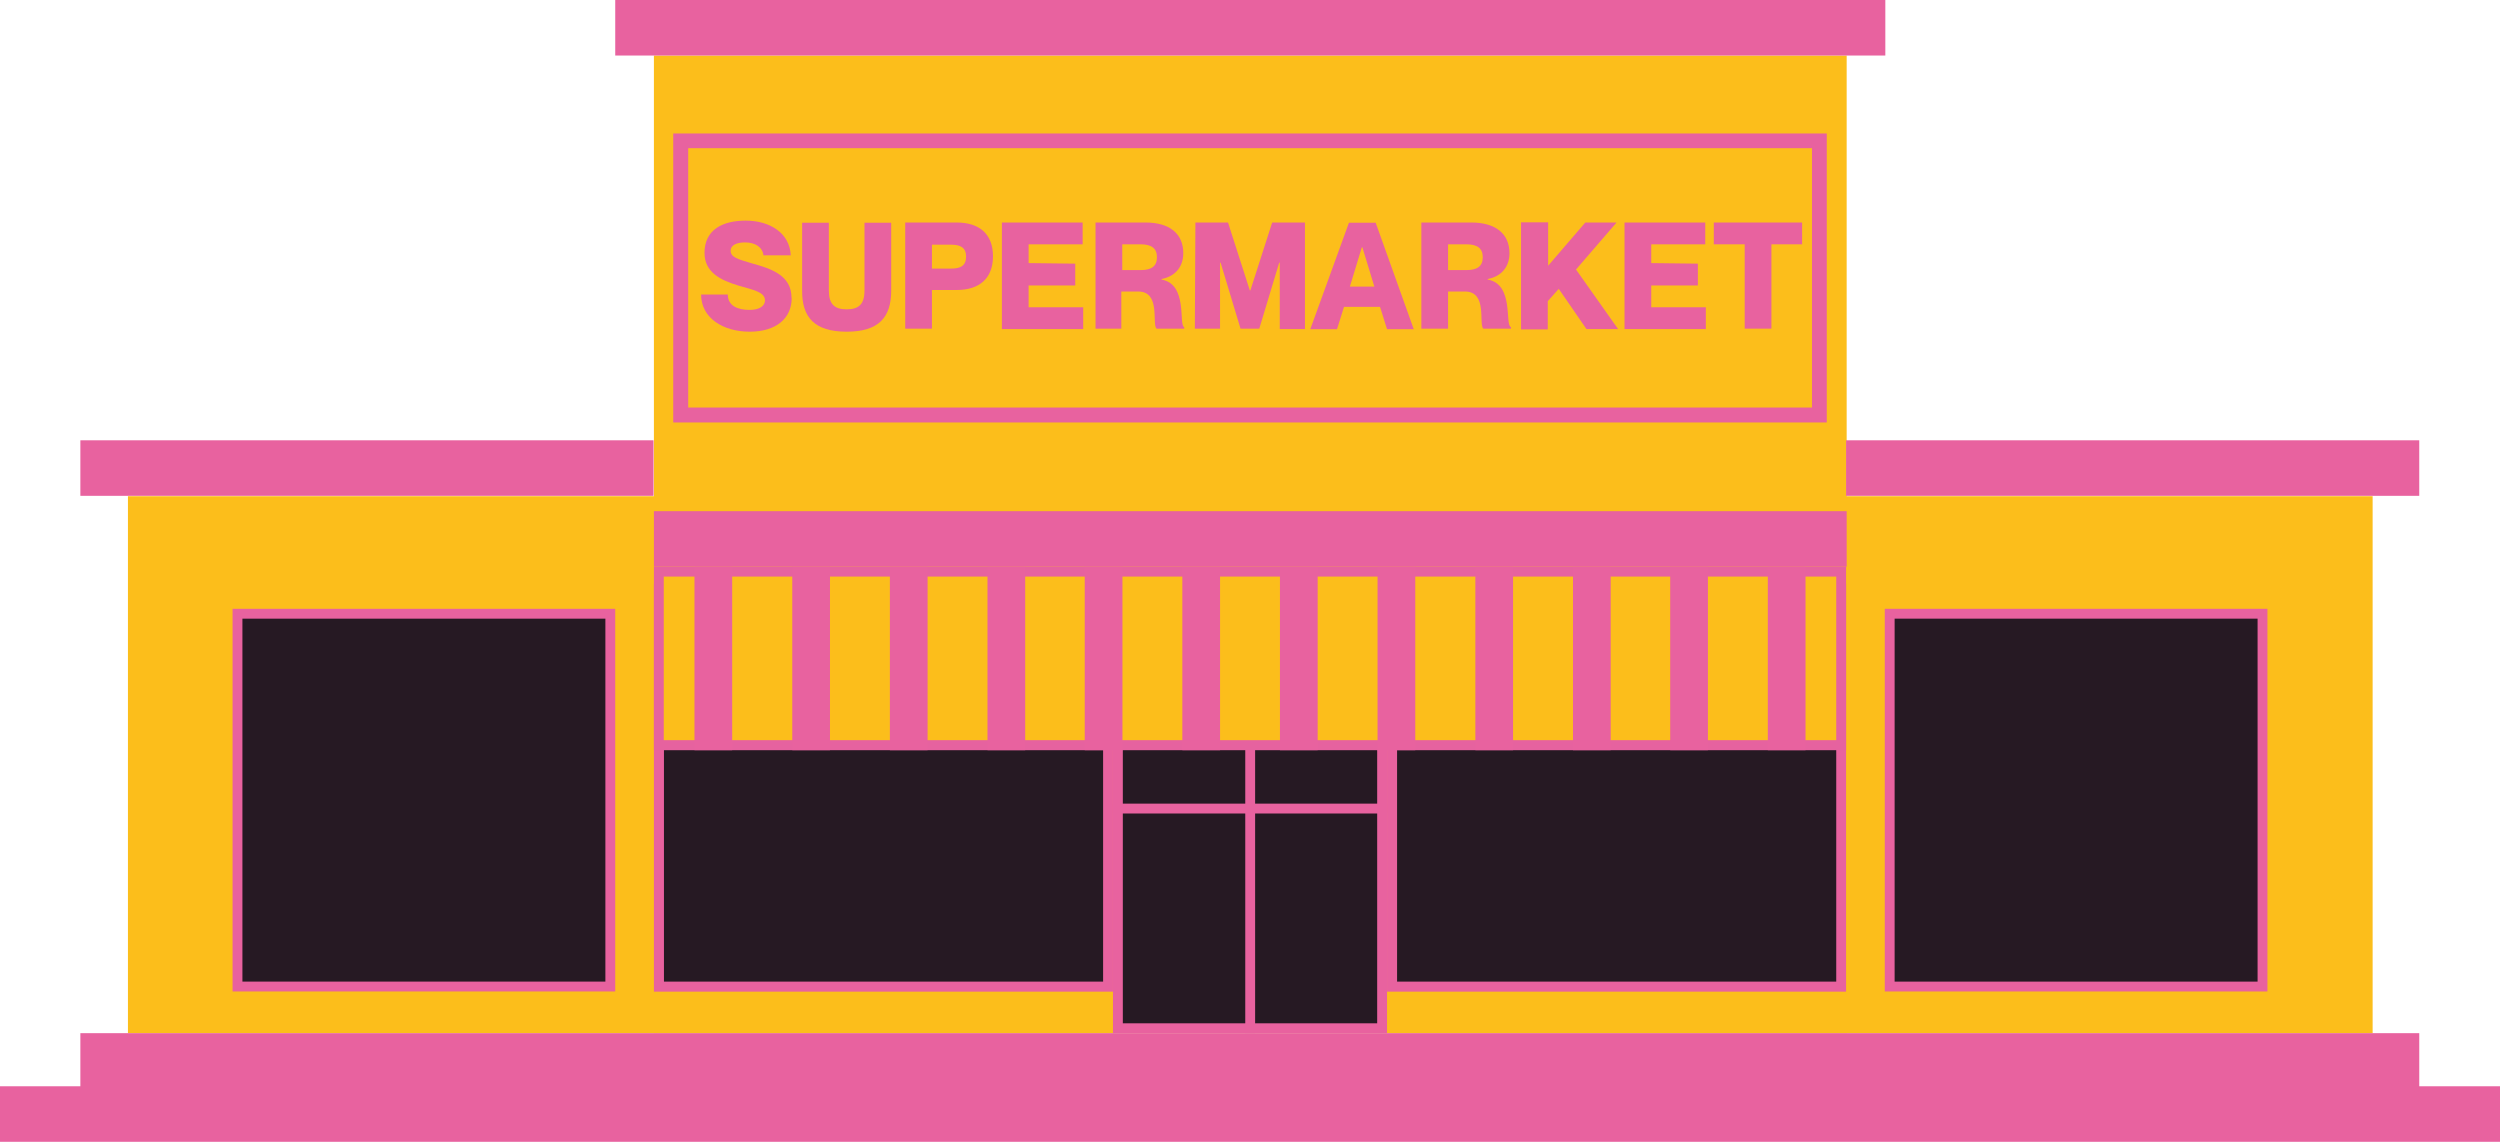 <?xml version="1.0" encoding="UTF-8"?>
<svg id="Calque_2" data-name="Calque 2" xmlns="http://www.w3.org/2000/svg" viewBox="0 0 131.9 60.24">
  <defs>
    <style>
      .cls-1 {
        fill: none;
        stroke: #e8629f;
        stroke-miterlimit: 10;
        stroke-width: .52px;
      }

      .cls-2 {
        fill: #e8629f;
      }

      .cls-3 {
        fill: #fcbe1b;
      }

      .cls-4 {
        fill: #e6629f;
      }

      .cls-5 {
        fill: #261923;
      }
    </style>
  </defs>
  <g id="Calque_1-2" data-name="Calque 1">
    <g>
      <rect class="cls-3" x="6.75" y="26.18" width="118.43" height="28.33"/>
      <rect class="cls-3" x="34.5" y="2.93" width="62.93" height="51.58"/>
      <rect class="cls-2" x="4.24" y="54.51" width="123.4" height="2.93"/>
      <rect class="cls-2" y="57.31" width="131.9" height="2.93"/>
      <rect class="cls-2" x="4.24" y="23.23" width="30.24" height="2.93"/>
      <rect class="cls-2" x="97.4" y="23.23" width="30.24" height="2.93"/>
      <rect class="cls-2" x="32.46" width="67.01" height="2.93"/>
      <path class="cls-2" d="m95.6,7.82v13.68h-59.29V7.82h59.29m.78-.78h-60.86v15.25h60.86V7.04h0Z"/>
      <g>
        <rect class="cls-5" x="12.53" y="32.38" width="19.67" height="19.67"/>
        <path class="cls-2" d="m31.94,32.64v19.15H12.79v-19.15h19.15m.52-.52H12.27v20.19h20.19v-20.19h0Z"/>
      </g>
      <g>
        <rect class="cls-5" x="99.7" y="32.38" width="19.67" height="19.67"/>
        <path class="cls-2" d="m119.11,32.64v19.15h-19.15v-19.15h19.15m.52-.52h-20.19v20.19h20.19v-20.19h0Z"/>
      </g>
      <g>
        <rect class="cls-5" x="34.76" y="31.05" width="23.7" height="20.98"/>
        <path class="cls-2" d="m58.2,31.31v20.48h-23.17v-20.45h23.17m.52-.55h-24.22v21.53h24.22v-21.53h0Z"/>
      </g>
      <g>
        <rect class="cls-5" x="73.44" y="31.05" width="23.7" height="20.98"/>
        <path class="cls-2" d="m96.88,31.31v20.48h-23.17v-20.45h23.17m.52-.55h-24.22v21.53h24.22v-21.53h0Z"/>
      </g>
      <g>
        <rect class="cls-5" x="58.98" y="31.05" width="13.94" height="23.2"/>
        <path class="cls-2" d="m72.66,31.31v22.68h-13.42v-22.68h13.42m.52-.52h-14.46v23.72h14.46v-23.72h0Z"/>
      </g>
      <rect class="cls-2" x="34.5" y="26.97" width="62.93" height="2.93"/>
      <line class="cls-1" x1="73.18" y1="42.66" x2="58.72" y2="42.66"/>
      <line class="cls-1" x1="65.96" y1="54.51" x2="65.96" y2="30.78"/>
      <g>
        <rect class="cls-3" x="34.76" y="30.16" width="62.41" height="9.15"/>
        <path class="cls-4" d="m96.88,30.42v8.63h-61.86v-8.63h61.86m.52-.52h-62.9v9.68h62.9v-9.68h0Z"/>
      </g>
      <g>
        <rect class="cls-2" x="36.64" y="29.9" width="1.99" height="9.68"/>
        <rect class="cls-2" x="41.8" y="29.9" width="1.99" height="9.68"/>
        <rect class="cls-2" x="46.95" y="29.9" width="1.99" height="9.68"/>
        <rect class="cls-2" x="52.1" y="29.9" width="1.99" height="9.68"/>
        <rect class="cls-2" x="57.23" y="29.9" width="1.99" height="9.68"/>
        <rect class="cls-2" x="62.38" y="29.9" width="1.99" height="9.68"/>
        <rect class="cls-2" x="67.53" y="29.9" width="1.99" height="9.68"/>
        <rect class="cls-2" x="72.68" y="29.9" width="1.99" height="9.68"/>
        <rect class="cls-2" x="77.84" y="29.9" width="1.99" height="9.68"/>
        <rect class="cls-2" x="82.99" y="29.9" width="1.99" height="9.68"/>
        <rect class="cls-2" x="88.12" y="29.9" width="1.99" height="9.68"/>
        <rect class="cls-2" x="93.27" y="29.9" width="1.99" height="9.68"/>
      </g>
      <g>
        <path class="cls-2" d="m41.77,15.72c0,1.07-.81,1.78-2.22,1.78s-2.56-.73-2.56-1.96h1.41c0,.6.52.81,1.15.81.52,0,.81-.21.81-.5,0-.44-.6-.55-1.39-.78-.97-.29-1.8-.71-1.8-1.73,0-1.23.97-1.7,2.17-1.7,1.31,0,2.33.68,2.38,1.83h-1.44c-.05-.42-.42-.68-.97-.68-.42,0-.76.13-.76.44,0,.34.37.44,1.07.65,1.05.29,2.14.63,2.14,1.83Z"/>
        <path class="cls-2" d="m44.67,17.5c-1.7,0-2.35-.76-2.35-2.14v-3.61h1.41v3.58c0,.73.31.99.94.99s.94-.26.94-.99v-3.58h1.41v3.58c0,1.41-.65,2.17-2.35,2.17Z"/>
        <path class="cls-2" d="m47.76,11.74h2.72c1.18,0,1.91.6,1.91,1.78s-.73,1.78-1.91,1.78h-1.31v2.04h-1.41v-5.6h0Zm1.41,2.43h1.02c.5,0,.78-.16.78-.63s-.29-.63-.78-.63h-1.02v1.26Z"/>
        <path class="cls-2" d="m56.73,13.91v1.15h-2.46v1.15h2.88v1.15h-4.29v-5.62h4.26v1.15h-2.85v.99l2.46.03h0Z"/>
        <path class="cls-2" d="m57.8,11.74h2.64c1.26,0,1.99.58,1.99,1.62,0,.73-.44,1.23-1.15,1.36v.03c1.41.24.89,2.41,1.2,2.51v.08h-1.46c-.26-.24.24-1.96-.97-1.96h-.89v1.96h-1.36v-5.6h0Zm1.41,2.51h.97c.58,0,.86-.21.86-.68s-.29-.68-.86-.68h-.97v1.36h0Z"/>
        <path class="cls-2" d="m63.06,11.74h1.73l1.15,3.58h.03l1.15-3.58h1.73v5.62h-1.33v-3.5h-.03l-1.05,3.48h-.99l-1.05-3.48h-.03v3.48h-1.33l.03-5.6h0Z"/>
        <path class="cls-2" d="m70.91,16.19l-.37,1.18h-1.41l2.04-5.62h1.41l2.01,5.62h-1.41l-.37-1.18h-1.91Zm1.6-1.07l-.63-2.07h-.03l-.63,2.07h1.28Z"/>
        <path class="cls-2" d="m74.99,11.74h2.64c1.26,0,2.01.58,2.01,1.62,0,.73-.44,1.23-1.15,1.36v.03c1.41.24.89,2.41,1.23,2.51v.08h-1.46c-.26-.24.24-1.96-.97-1.96h-.89v1.96h-1.41v-5.6h0Zm1.41,2.51h.97c.58,0,.86-.21.86-.68s-.29-.68-.86-.68h-.97v1.36h0Z"/>
        <path class="cls-2" d="m81.68,11.74v2.28l1.96-2.28h1.65l-2.14,2.48,2.22,3.14h-1.67l-1.46-2.12-.58.65v1.49h-1.41v-5.65h1.44Z"/>
        <path class="cls-2" d="m89.58,13.91v1.15h-2.46v1.15h2.88v1.15h-4.29v-5.62h4.26v1.15h-2.85v.99l2.46.03h0Z"/>
        <path class="cls-2" d="m92.04,12.89h-1.62v-1.15h4.66v1.15h-1.62v4.45h-1.41v-4.45h0Z"/>
      </g>
    </g>
  </g>
</svg>